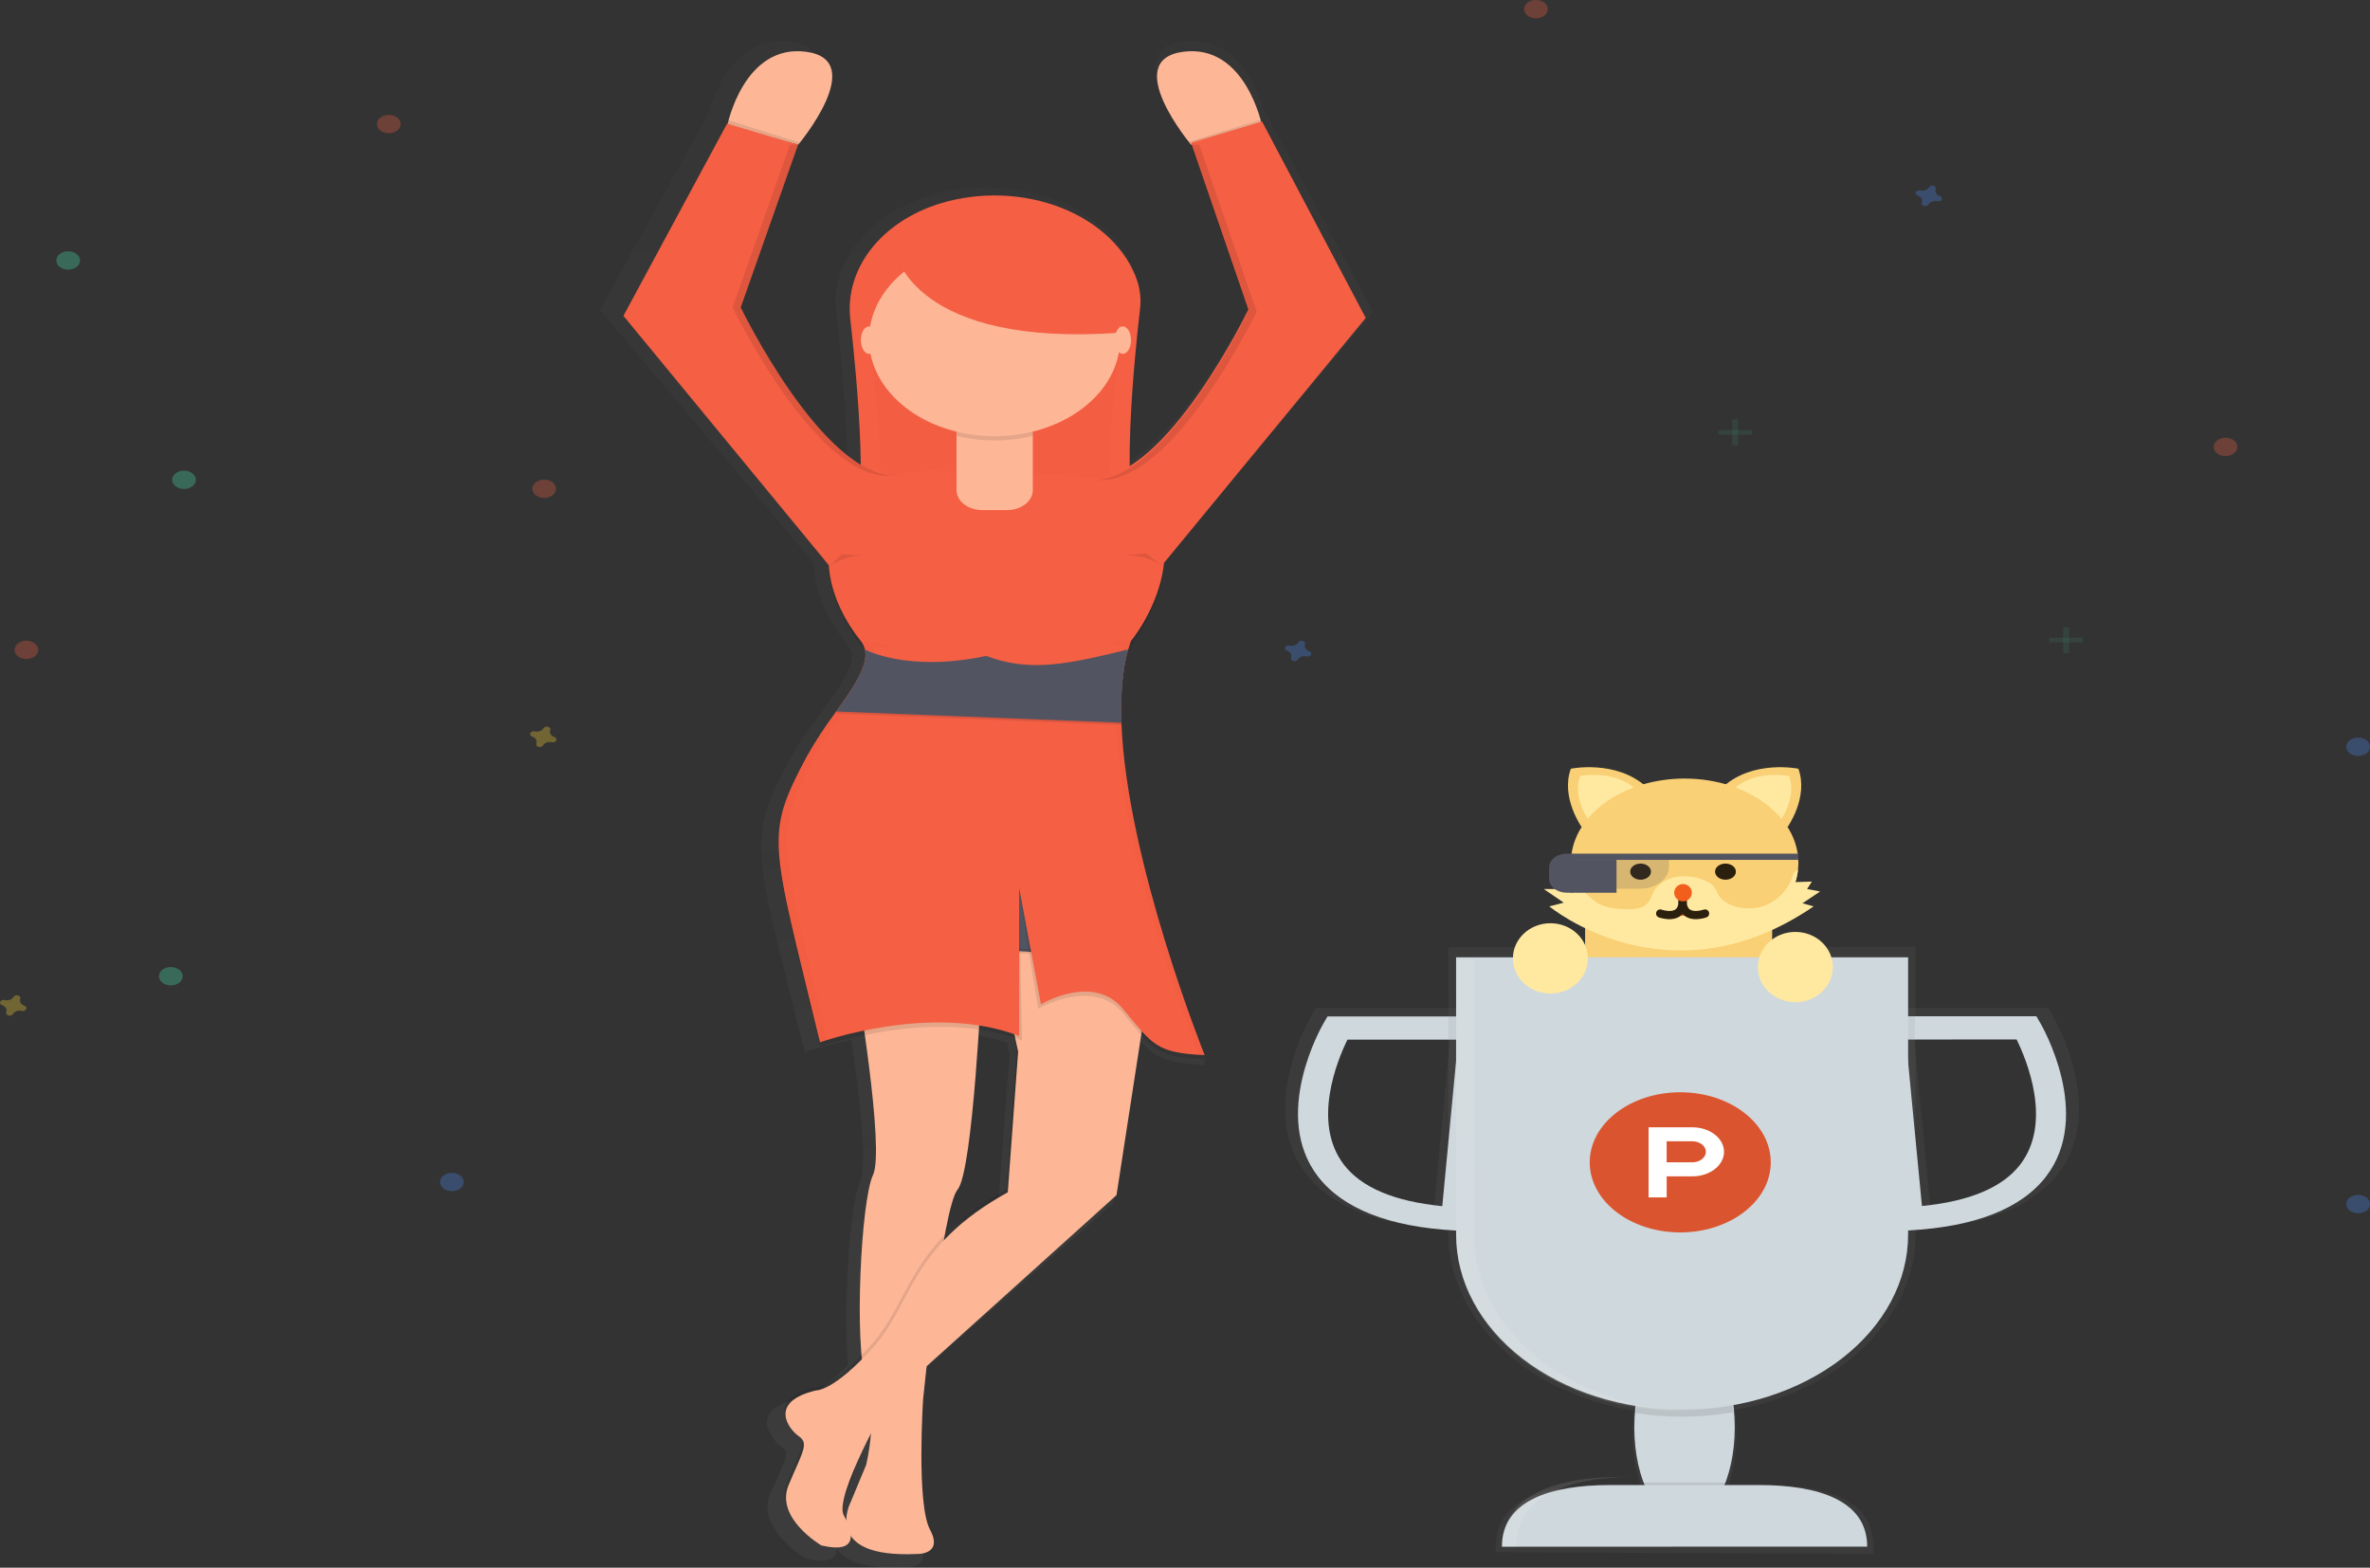 <svg width="576" height="381" viewBox="0 0 576 381" fill="none" xmlns="http://www.w3.org/2000/svg">
<rect x="0" y="0" width="576" height="381" fill="#333333" stroke="none"/>
<g clip-path="url(#clip0_201:485)">
<g opacity="0.7">
<path opacity="0.7" d="M271.944 175.757C271.917 174.98 271.898 174.212 271.889 173.453C271.796 168.494 272.399 163.541 273.685 158.682C273.886 157.984 274.108 157.303 274.379 156.637C278.075 152.132 282.465 144.008 282.854 136.153L333.774 75.83L307.516 27.346L307.149 26.938C305.845 22.331 300.768 8.393 287.48 10.137C273.359 11.99 285.961 28.651 288.95 32.35C289.325 32.817 289.553 33.075 289.553 33.075L289.72 33.032V33.075H289.54L303.951 73.956C302.627 76.587 288.853 103.396 274.004 112.378C273.859 98.343 275.821 80.442 276.619 73.784C276.916 71.433 276.682 69.061 275.925 66.772C271.813 54.595 257.2 45.59 239.771 45.59C235.075 45.589 230.419 46.261 226.039 47.572C218.766 49.758 212.609 53.717 208.496 58.85C204.384 63.983 202.54 70.013 203.242 76.029C204.144 83.846 205.781 99.567 205.899 112.056C190.162 102.805 175.535 73.237 175.535 73.237L190.044 33.075C190.044 33.075 208.007 12.221 192.125 10.137C178.739 8.382 173.684 22.535 172.428 27.04L172.088 27.867L145.824 75.309L197.791 136.835C197.923 143.144 200.565 150.086 205.94 156.642C206.449 157.266 206.795 157.961 206.96 158.688C207.019 158.933 207.061 159.18 207.084 159.429C206.814 163.187 203.464 167.848 199.705 172.965C197.056 176.567 194.219 180.39 192.118 184.267C187.263 193.196 184.981 198.227 185.092 205.744C184.954 214.834 188.56 227.371 195.572 255.677C199.26 254.495 203.058 253.525 206.932 252.778C208.825 265.755 210.927 283.436 209.013 287.372C206.474 292.661 204.851 318.17 206.1 331.781C197.777 340.108 194.15 339.835 194.15 339.835C185.134 341.923 185.606 346.117 187.527 348.898C188.141 350.029 189.058 351.047 190.218 351.883C190.479 352.057 190.712 352.255 190.911 352.474C191.542 354.192 189.878 356.887 187.159 363.212C185.841 366.283 186.694 369.156 188.276 371.54C190.765 375.873 195.905 378.804 195.905 378.804C201.543 380.109 203.388 378.74 203.367 376.421C205.205 379.143 209.734 381.382 219.957 380.931C219.957 380.931 226.954 381.285 223.424 374.906C219.894 368.528 221.677 342.659 221.677 342.659C221.677 342.659 222.009 339.437 222.564 334.557L270.661 292.355L276.903 252.783C280.898 257.154 283.617 258.432 292.959 258.824C292.959 258.824 292.806 258.453 292.529 257.75H292.959C292.959 257.75 273.193 209.819 271.944 175.757ZM235.88 251.436C238.917 251.851 241.887 252.521 244.737 253.433L245.361 256.209L242.739 290.937C236.868 294.018 231.636 297.773 227.225 302.073C228.293 296.457 229.416 292.167 230.471 290.932C233.071 287.893 234.909 265.96 235.853 251.436H235.88ZM203.388 368.184C202.691 369.607 202.324 371.114 202.306 372.635C202.105 372.216 201.876 371.792 201.612 371.373C199.996 368.538 204.685 358.444 208.548 351.105C208.345 353.75 207.926 356.383 207.293 358.987L203.388 368.184Z" fill="url(#paint0_linear_201:485)"/>
</g>
<path d="M306.726 30.556C306.726 30.556 302.745 10.534 287.494 12.591C272.243 14.647 289.484 35.179 289.484 35.179L306.726 30.556Z" fill="#FDB797"/>
<path d="M176.742 30.556C176.742 30.556 180.723 10.534 195.974 12.591C211.225 14.647 193.984 35.179 193.984 35.179L176.742 30.556Z" fill="#FDB797"/>
<path d="M265.592 212.277H232.44V232.299H265.592V212.277Z" fill="#535461"/>
<path d="M277.056 75.255C277.35 72.942 277.135 70.607 276.418 68.35C275.155 64.536 272.857 60.975 269.679 57.902C266.5 54.828 262.513 52.314 257.983 50.526C253.453 48.738 248.482 47.717 243.403 47.53C238.323 47.344 233.251 47.996 228.522 49.445C214.027 53.901 205.295 65.429 206.648 77.456C208.18 91.062 211.898 128.974 205.954 130.654C237.781 121.929 253.697 121.414 277.562 130.654C271.806 124.013 275.835 85.692 277.056 75.255Z" fill="#F55F44"/>
<g opacity="0.1">
<path opacity="0.1" d="M271.82 85.344C272.07 83.514 271.884 81.665 271.272 79.888C267.887 70.417 255.958 63.41 241.72 63.41C237.883 63.404 234.074 63.924 230.471 64.946C218.126 68.468 210.684 77.574 211.835 87.078C213.139 97.816 216.309 127.782 211.218 129.113C238.329 122.219 251.887 121.811 272.25 129.113C267.353 123.868 270.786 93.569 271.82 85.344Z" fill="black"/>
</g>
<path d="M208.014 237.427C208.014 237.427 215.143 279.307 212.175 285.573C209.207 291.838 207.563 327.093 210.497 335.812C213.43 344.532 210.497 356.049 210.497 356.049L206.724 365.118C206.724 365.118 199.594 378.723 222.675 377.676C222.675 377.676 229.389 378.025 226.032 371.77C222.675 365.515 224.354 340.022 224.354 340.022C224.354 340.022 228.966 293.621 232.745 289.084C236.525 284.547 238.62 237.448 238.62 237.448L208.014 237.427Z" fill="#FDB797"/>
<path opacity="0.1" d="M199.227 374.895C199.227 374.895 187.901 368.264 191.258 360.243C194.615 352.221 196.293 350.127 193.776 348.382C191.258 346.637 186.223 340.006 197.937 337.22C197.937 337.22 202.098 337.569 211.808 326.755C221.517 315.941 220.616 302.33 244.536 289.074L247.053 254.882L241.581 230.125L279.761 232.568L270.953 289.788L215.567 339.657C215.567 339.657 202.14 363.035 204.657 367.577C207.175 372.119 208.014 376.984 199.227 374.895Z" fill="black"/>
<path d="M199.622 375.593C199.622 375.593 188.297 368.962 191.653 360.941C195.01 352.919 196.688 350.825 194.171 349.08C191.653 347.335 186.618 340.704 198.332 337.917C198.332 337.917 202.493 338.266 212.203 327.453C221.912 316.639 221.011 303.028 244.931 289.771L247.449 255.58L241.997 230.807L280.177 233.25L271.355 290.459L215.983 340.355C215.983 340.355 202.556 363.732 205.073 368.275C207.591 372.817 208.437 377.682 199.622 375.593Z" fill="#FDB797"/>
<path opacity="0.1" d="M292.778 257.449C280.843 256.912 280.177 254.882 272.888 246.173C265.599 237.464 252.331 245.148 252.331 245.148L247.691 216.916L248.385 252.847C227.169 244.632 199.317 254.388 199.317 254.388C187.353 205.088 185.772 204.352 195.967 185.072C198.113 181.255 200.544 177.539 203.249 173.941C207.452 168.067 211.135 162.784 210.185 158.854C210.028 158.14 209.696 157.457 209.207 156.84C192.888 136.383 202.632 112.082 233.279 115.932C234.84 116.125 235.728 116.286 235.728 116.286H247.664C296.066 114.235 283.471 146.059 274.85 156.84C274.621 157.49 274.407 158.166 274.212 158.854C272.77 163.944 272.305 170.048 272.541 176.69C273.768 210.221 292.778 257.449 292.778 257.449Z" fill="black"/>
<path d="M292.779 256.434C280.843 255.897 280.177 253.868 272.888 245.159C265.599 236.45 252.997 244.085 252.997 244.085L247.691 215.853V251.784C226.476 243.569 199.289 253.325 199.289 253.325C187.353 204.047 185.779 203.316 195.974 184.025C198.12 180.208 200.551 176.492 203.256 172.894C207.459 167.02 211.142 161.737 210.192 157.807C210.035 157.093 209.703 156.41 209.214 155.793C192.895 135.337 202.639 111.035 233.287 114.885C234.847 115.079 235.735 115.24 235.735 115.24H247.671C296.073 113.189 283.478 145.012 274.857 155.793C274.629 156.443 274.414 157.12 274.219 157.807C272.777 162.897 272.312 169.002 272.548 175.643C273.769 209.185 292.779 256.434 292.779 256.434Z" fill="#F55F44"/>
<path d="M232.44 96.774H251.007V119.132C251.007 120.413 250.349 121.643 249.178 122.549C248.008 123.455 246.42 123.964 244.765 123.964H238.717C237.062 123.964 235.474 123.455 234.303 122.549C233.133 121.643 232.475 120.413 232.475 119.132V96.774H232.44Z" fill="#FDB797"/>
<path d="M281.987 137.903L331.922 77.268L306.725 29.53L289.463 34.685L303.39 75.239C303.39 75.239 283.499 116.512 265.592 116.152L281.987 137.903Z" fill="#F55F44"/>
<path opacity="0.1" d="M232.44 105.924C238.48 107.414 244.967 107.414 251.007 105.924V97.806H232.44V105.924Z" fill="black"/>
<path d="M241.72 106.015C258.566 106.015 272.222 95.442 272.222 82.401C272.222 69.359 258.566 58.787 241.72 58.787C224.874 58.787 211.218 69.359 211.218 82.401C211.218 95.442 224.874 106.015 241.72 106.015Z" fill="#FDB797"/>
<g opacity="0.1">
<path opacity="0.1" d="M217.848 62.385C217.848 62.385 222.488 84.974 272.222 81.376L270.232 68.028L254.322 57.236H235.756L217.848 62.385Z" fill="black"/>
</g>
<path d="M217.848 61.87C217.848 61.87 222.488 84.458 272.222 80.861L270.232 67.513L254.315 56.731H235.756L217.848 61.87Z" fill="#F55F44"/>
<path d="M272.888 85.994C273.987 85.994 274.878 84.501 274.878 82.659C274.878 80.818 273.987 79.325 272.888 79.325C271.788 79.325 270.897 80.818 270.897 82.659C270.897 84.501 271.788 85.994 272.888 85.994Z" fill="#FDB797"/>
<path d="M211.218 85.994C212.317 85.994 213.208 84.501 213.208 82.659C213.208 80.818 212.317 79.325 211.218 79.325C210.119 79.325 209.228 80.818 209.228 82.659C209.228 84.501 210.119 85.994 211.218 85.994Z" fill="#FDB797"/>
<path d="M201.453 137.393L151.518 76.758L176.714 30.046L193.956 35.179L180.03 74.707C180.03 74.707 199.92 115.98 217.828 115.621L201.453 137.393Z" fill="#F55F44"/>
<g opacity="0.1">
<path opacity="0.1" d="M270.232 155.81C270.003 156.459 273.103 157.136 272.909 157.823C271.466 162.913 271.001 169.018 271.237 175.66C272.409 208.492 290.656 254.442 291.419 256.354L292.806 256.423C292.806 256.423 273.796 209.174 272.597 175.66C272.361 169.018 272.818 162.913 274.268 157.823C274.462 157.136 274.67 156.465 274.906 155.81H270.232Z" fill="black"/>
</g>
<path opacity="0.1" d="M272.569 176.174L203.249 173.425C207.452 167.551 211.135 162.268 210.185 158.338C210.185 158.338 230.471 169.076 274.212 158.338C272.791 163.428 272.326 169.533 272.569 176.174Z" fill="black"/>
<g opacity="0.1">
<path opacity="0.1" d="M197.971 184.041C200.117 180.224 202.549 176.508 205.254 172.911C209.456 167.037 213.139 161.753 212.189 157.823C212.023 157.104 217.446 156.835 216.496 156.835C214.492 156.835 211.19 155.81 209.214 155.81C208.271 155.81 210.032 157.104 210.192 157.823C211.114 161.753 207.417 167.037 203.256 172.911C200.551 176.508 198.12 180.224 195.974 184.041C185.779 203.333 187.353 204.063 199.289 253.341C199.289 253.341 199.948 253.105 201.134 252.74C189.344 204.063 187.818 203.279 197.971 184.041Z" fill="black"/>
</g>
<path d="M272.569 175.659L203.249 172.916C207.452 167.042 211.135 161.758 210.185 157.828C210.185 157.828 220.477 163.514 239.702 159.407C250.313 163.514 259.912 161.334 274.205 157.828C272.791 162.913 272.326 169.018 272.569 175.659Z" fill="#535461"/>
<path opacity="0.1" d="M201.605 137.586L204.588 134.762L210.885 135.019C209.192 134.916 207.49 135.092 205.891 135.534C204.291 135.976 202.831 136.676 201.605 137.586Z" fill="black"/>
<path opacity="0.1" d="M282.5 137.587L278.519 134.505L273.214 135.042C274.906 134.935 276.608 135.107 278.209 135.545C279.809 135.984 281.272 136.68 282.5 137.587Z" fill="black"/>
<path opacity="0.1" d="M247.691 231.698L250.341 231.784L250.667 231.183L247.691 231.161V231.698Z" fill="black"/>
<path opacity="0.1" d="M176.742 30.041L177.068 29.23L194.393 34.675L193.984 35.18L176.742 30.041Z" fill="black"/>
<path opacity="0.1" d="M306.351 29.128L288.888 34.46L289.463 34.664L306.705 29.531L306.351 29.128Z" fill="black"/>
<path opacity="0.1" d="M180.057 74.702L193.983 35.174H191.993L178.067 74.702C178.067 74.702 197.957 115.975 215.865 115.616H217.855C199.92 115.981 180.057 74.702 180.057 74.702Z" fill="black"/>
<path opacity="0.1" d="M303.39 75.732L289.463 35.179H291.468L305.394 75.732C305.394 75.732 285.503 117.006 267.596 116.646H265.605C283.492 117.006 303.39 75.732 303.39 75.732Z" fill="black"/>
<path d="M409.418 372.232C416.386 372.232 422.034 361.497 422.034 348.253C422.034 335.01 416.386 324.274 409.418 324.274C402.451 324.274 396.803 335.01 396.803 348.253C396.803 361.497 402.451 372.232 409.418 372.232Z" fill="url(#paint1_linear_201:485)"/>
<path d="M455.324 377.671L363.554 377.242V376.044C363.554 363.293 376.898 360.715 393.377 360.71H425.495C441.966 360.71 455.317 363.271 455.317 376.023L455.324 377.671Z" fill="url(#paint2_linear_201:485)"/>
<path d="M355.523 298.996L351.771 298.786C335.161 297.863 323.6 293.315 317.392 285.261C305.533 269.879 318.211 247.677 318.779 246.732L319.778 245.014H360.697L355.523 298.996ZM324.758 250.85C322.226 256.021 315.742 271.709 323.898 282.287C328.323 288.016 336.617 291.506 348.588 292.682L352.569 250.839L324.758 250.85Z" fill="url(#paint3_linear_201:485)"/>
<path d="M462.12 298.964L456.926 244.977H497.845L498.843 246.695C499.391 247.634 512.09 269.831 500.231 285.219C494.03 293.273 482.469 297.831 465.866 298.765L462.12 298.964ZM465.047 250.808L469.077 292.645C481.047 291.463 489.335 287.968 493.76 282.234C501.916 271.651 495.403 255.967 492.865 250.797L465.047 250.808Z" fill="url(#paint4_linear_201:485)"/>
<path d="M408.843 343.813C393.785 343.817 379.341 339.191 368.689 330.951C358.037 322.712 352.049 311.534 352.042 299.877L352 230.168L465.547 230.125L465.588 299.834C465.595 311.491 459.621 322.673 448.98 330.921C438.338 339.168 423.9 343.806 408.843 343.813Z" fill="url(#paint5_linear_201:485)"/>
<path d="M413.365 207.139H402.58C393.004 207.139 385.241 213.148 385.241 220.562V242.012C385.241 249.425 393.004 255.435 402.58 255.435H413.365C422.94 255.435 430.703 249.425 430.703 242.012V220.562C430.703 213.148 422.94 207.139 413.365 207.139Z" fill="#F9D075"/>
<path d="M384.402 201.002C384.402 201.002 379.242 193.759 381.774 186.828C381.774 186.828 392.676 184.567 400.076 191.198L384.402 201.002Z" fill="#F9D075"/>
<path d="M385.99 199.139C385.99 199.139 382.155 193.77 384.035 188.594C384.035 188.594 392.142 186.914 397.649 191.848L385.99 199.139Z" fill="#FFE9A1"/>
<path d="M432.867 199.139C432.867 199.139 436.702 193.77 434.823 188.594C434.823 188.594 426.715 186.914 421.208 191.848L432.867 199.139Z" fill="#FFE9A1"/>
<path d="M434.448 201.002C434.448 201.002 439.608 193.759 437.077 186.828C437.077 186.828 426.174 184.567 418.774 191.198L434.448 201.002Z" fill="#F9D075"/>
<path d="M432.867 199.139C432.867 199.139 436.702 193.77 434.823 188.594C434.823 188.594 426.715 186.914 421.208 191.848L432.867 199.139Z" fill="#FFE9A1"/>
<path d="M437.07 209.722C437.07 210.295 437.038 210.864 436.973 211.429C435.801 221.953 423.913 230.222 409.425 230.222C396.456 230.222 385.568 223.596 382.585 214.651C382.05 213.039 381.78 211.381 381.781 209.716C381.781 198.398 394.161 189.217 409.425 189.217C424.69 189.217 437.07 198.414 437.07 209.722Z" fill="#F9D075"/>
<path d="M385.872 219.531L383.792 216.062H375.192L380.047 219.381L376.544 220.283C376.544 220.283 405.548 244.396 440.787 220.283L438.061 219.531L442.348 216.669L439.192 216.062L440.357 214.253L435.655 214.403L430.231 222.237L412.144 228.422L385.872 219.531Z" fill="#FFE9A1"/>
<path d="M419.357 213.802C420.755 213.802 421.888 212.925 421.888 211.843C421.888 210.76 420.755 209.883 419.357 209.883C417.959 209.883 416.825 210.76 416.825 211.843C416.825 212.925 417.959 213.802 419.357 213.802Z" fill="#2B1F0E"/>
<path d="M398.724 213.802C400.122 213.802 401.255 212.925 401.255 211.843C401.255 210.76 400.122 209.883 398.724 209.883C397.326 209.883 396.192 210.76 396.192 211.843C396.192 212.925 397.326 213.802 398.724 213.802Z" fill="#2B1F0E"/>
<path d="M436.98 211.44C435.808 221.964 423.92 230.233 409.432 230.233C396.463 230.233 385.575 223.607 382.592 214.662C383.979 215.639 385.221 217.057 386.33 217.98C387.136 218.715 388.07 219.36 389.105 219.897C390.804 220.702 392.871 220.89 394.861 220.971C396.657 221.024 398.655 220.939 399.938 219.961C401.221 218.984 401.366 217.561 402.102 216.348C402.667 215.473 403.495 214.717 404.516 214.14C405.537 213.564 406.721 213.185 407.969 213.035C410.489 212.761 413.049 213.247 415.119 214.394C415.68 214.677 416.165 215.042 416.548 215.467C416.948 216.056 417.276 216.673 417.526 217.309C419.128 220.316 424.302 221.524 428.206 220.321C432.111 219.118 434.698 216.085 435.662 212.917C435.842 212.289 436.224 211.505 436.98 211.44Z" fill="#FFE9A1"/>
<path d="M409.037 221.491L407.872 222.393C408.206 222.519 408.572 222.584 408.943 222.584C409.315 222.584 409.681 222.519 410.015 222.393L409.037 221.491Z" fill="#F25F1D"/>
<path d="M437.07 207.472H381.781V208.98H437.07V207.472Z" fill="#535461"/>
<path d="M392.877 208.98H381.781V216.97H392.877V208.98Z" fill="#535461"/>
<path opacity="0.2" d="M392.78 208.906H405.632V210.587C405.632 212.019 404.896 213.393 403.588 214.406C402.28 215.419 400.505 215.988 398.655 215.988H392.787V208.906H392.78Z" fill="#535461"/>
<path d="M380.83 207.472H382.141V216.965H380.803C380.237 216.965 379.677 216.879 379.155 216.711C378.632 216.544 378.157 216.298 377.757 215.988C377.357 215.679 377.04 215.311 376.824 214.907C376.607 214.502 376.496 214.069 376.496 213.631V210.801C376.496 210.363 376.607 209.93 376.824 209.525C377.04 209.121 377.357 208.753 377.757 208.443C378.157 208.134 378.632 207.888 379.155 207.721C379.677 207.553 380.237 207.467 380.803 207.467L380.83 207.472Z" fill="#535461"/>
<path d="M403.489 222.017C403.489 222.017 408.94 223.977 408.94 219.005" stroke="#2B1F0E" stroke-width="2" stroke-miterlimit="10" stroke-linecap="round"/>
<path d="M414.391 222.017C414.391 222.017 408.94 223.977 408.94 219.005" stroke="#2B1F0E" stroke-width="2" stroke-miterlimit="10" stroke-linecap="round"/>
<path d="M409.037 219.075C410.22 219.075 411.18 218.13 411.18 216.965C411.18 215.799 410.22 214.854 409.037 214.854C407.853 214.854 406.894 215.799 406.894 216.965C406.894 218.13 407.853 219.075 409.037 219.075Z" fill="#F25F1D"/>
<path d="M409.404 370.1C416.146 370.1 421.611 359.715 421.611 346.905C421.611 334.095 416.146 323.71 409.404 323.71C402.663 323.71 397.198 334.095 397.198 346.905C397.198 359.715 402.663 370.1 409.404 370.1Z" fill="#CFD8DC"/>
<path d="M357.264 299.259L353.637 299.055C337.574 298.164 326.38 293.761 320.347 285.97C308.875 271.087 321.137 249.61 321.664 248.703L322.628 247.038H362.195L357.264 299.259ZM327.476 252.676C325.028 257.675 318.745 272.853 326.644 283.087C330.923 288.628 338.947 292.005 350.53 293.144L354.379 252.676H327.476Z" fill="#CFD8DC"/>
<path d="M460.38 299.222L455.352 246.995H494.918L495.889 248.66C496.416 249.567 508.706 271.039 497.276 285.927C491.284 293.718 480.097 298.126 464.035 299.034L460.38 299.222ZM463.209 252.638L467.107 293.111C478.682 291.968 486.707 288.585 490.979 283.039C498.871 272.8 492.567 257.632 490.112 252.627L463.209 252.638Z" fill="#CFD8DC"/>
<g opacity="0.1">
<path opacity="0.1" d="M322.254 287.254C310.783 272.37 323.045 250.893 323.572 249.986L324.536 248.321H352.104L352.222 247.113H322.656L321.692 248.778C321.165 249.685 308.903 271.167 320.374 286.046C322.319 288.572 324.868 290.788 327.885 292.574C325.675 291.029 323.777 289.235 322.254 287.254Z" fill="white"/>
</g>
<path opacity="0.05" d="M463.716 246.995L465.463 247.06L465.311 252.568L463.723 252.638L463.716 246.995Z" fill="black"/>
<path opacity="0.05" d="M353.9 247.032H352.014V252.675H353.9V247.032Z" fill="black"/>
<path opacity="0.1" d="M409.37 325.407C403.572 325.407 398.724 333.096 397.482 343.399C401.212 344.004 405.012 344.308 408.822 344.307C413.004 344.315 417.173 343.955 421.25 343.233C419.988 332.999 415.154 325.402 409.37 325.407Z" fill="black"/>
<path d="M353.886 232.653H463.743V300.085C463.743 305.67 462.323 311.199 459.562 316.359C456.802 321.518 452.756 326.206 447.655 330.155C442.555 334.103 436.499 337.236 429.835 339.373C423.171 341.51 416.028 342.61 408.815 342.61C394.247 342.61 380.276 338.129 369.975 330.155C359.674 322.18 353.886 311.364 353.886 300.085V232.653Z" fill="#CFD8DC"/>
<path opacity="0.1" d="M358.304 300.489L358.27 233.057H353.886L353.921 300.489C353.928 311.766 359.722 322.579 370.027 330.55C380.331 338.52 394.304 342.996 408.87 342.991C409.606 342.991 410.334 342.991 411.062 342.954C396.886 342.521 383.477 337.858 373.642 329.943C363.808 322.027 358.311 311.472 358.304 300.489Z" fill="white"/>
<path opacity="0.1" d="M419.849 360.328H398.967C401.11 367.024 404.986 371.496 409.411 371.491C413.836 371.485 417.692 367.04 419.849 360.328Z" fill="black"/>
<path d="M453.805 375.883L365.032 375.91C365.032 364.673 376.822 360.925 391.303 360.925H427.506C442.022 360.925 453.798 364.683 453.798 375.894L453.805 375.883Z" fill="#CFD8DC"/>
<path opacity="0.1" d="M397.316 358.938H393.848C377.897 358.938 365.004 363.577 365.011 375.915H368.478C368.451 363.577 381.378 358.943 397.316 358.938Z" fill="white"/>
<path d="M408.364 299.522C420.514 299.522 430.363 291.897 430.363 282.491C430.363 273.085 420.514 265.46 408.364 265.46C396.214 265.46 386.365 273.085 386.365 282.491C386.365 291.897 396.214 299.522 408.364 299.522Z" fill="#DA552F"/>
<path d="M411.298 273.976H400.666V291.007H405.063V285.895H411.305C413.346 285.895 415.305 285.267 416.748 284.15C418.192 283.032 419.003 281.516 419.003 279.935C419.003 278.355 418.192 276.839 416.748 275.721C415.305 274.604 413.346 273.976 411.305 273.976H411.298ZM411.298 282.491H405.056V277.374H411.298C412.173 277.374 413.013 277.644 413.632 278.123C414.251 278.602 414.599 279.252 414.599 279.93C414.599 280.608 414.251 281.258 413.632 281.737C413.013 282.217 412.173 282.486 411.298 282.486V282.491Z" fill="white"/>
<path d="M436.342 243.575C441.375 243.575 445.455 239.751 445.455 235.033C445.455 230.315 441.375 226.49 436.342 226.49C431.309 226.49 427.229 230.315 427.229 235.033C427.229 239.751 431.309 243.575 436.342 243.575Z" fill="#FFE9A1"/>
<path d="M376.808 241.465C381.841 241.465 385.921 237.64 385.921 232.922C385.921 228.204 381.841 224.38 376.808 224.38C371.775 224.38 367.695 228.204 367.695 232.922C367.695 237.64 371.775 241.465 376.808 241.465Z" fill="#FFE9A1"/>
<g opacity="0.3">
<path opacity="0.3" d="M422.422 101.919H420.98V108.244H422.422V101.919Z" fill="#47E6B1"/>
<path opacity="0.3" d="M425.786 105.64V104.523H417.616V105.64H425.786Z" fill="#47E6B1"/>
</g>
<g opacity="0.3">
<path opacity="0.3" d="M502.873 152.39H501.431V158.715H502.873V152.39Z" fill="#47E6B1"/>
<path opacity="0.3" d="M506.237 156.111V154.994H498.067V156.111H506.237Z" fill="#47E6B1"/>
</g>
<path opacity="0.3" d="M471.449 47.652C471.051 47.517 470.731 47.275 470.55 46.97C470.368 46.665 470.338 46.319 470.464 45.998C470.485 45.949 470.499 45.899 470.505 45.848C470.515 45.702 470.464 45.557 470.36 45.434C470.257 45.312 470.105 45.219 469.928 45.168C469.751 45.117 469.557 45.111 469.375 45.151C469.193 45.191 469.033 45.276 468.917 45.391C468.878 45.433 468.846 45.478 468.82 45.526C468.647 45.833 468.333 46.081 467.94 46.221C467.546 46.362 467.099 46.386 466.684 46.288C466.621 46.271 466.556 46.261 466.49 46.256C466.301 46.248 466.114 46.288 465.956 46.368C465.798 46.448 465.678 46.566 465.612 46.703C465.546 46.84 465.539 46.99 465.59 47.131C465.642 47.271 465.751 47.396 465.9 47.485C465.954 47.516 466.012 47.541 466.074 47.56C466.471 47.695 466.791 47.937 466.973 48.242C467.154 48.547 467.185 48.893 467.059 49.214C467.037 49.263 467.023 49.313 467.017 49.364C467.007 49.511 467.058 49.655 467.162 49.778C467.266 49.9 467.417 49.993 467.595 50.044C467.772 50.095 467.965 50.101 468.147 50.061C468.329 50.02 468.489 49.937 468.605 49.821C468.644 49.779 468.677 49.734 468.702 49.687C468.876 49.379 469.189 49.131 469.583 48.991C469.977 48.85 470.423 48.826 470.838 48.924C470.901 48.941 470.966 48.952 471.033 48.956C471.221 48.964 471.408 48.925 471.566 48.844C471.724 48.764 471.845 48.646 471.91 48.509C471.976 48.372 471.984 48.222 471.932 48.081C471.88 47.941 471.771 47.816 471.622 47.727C471.568 47.697 471.51 47.671 471.449 47.652Z" fill="#4D8AF0"/>
<path opacity="0.3" d="M318.176 158.258C317.778 158.124 317.459 157.881 317.277 157.576C317.095 157.272 317.065 156.926 317.191 156.604C317.213 156.556 317.227 156.505 317.233 156.454C317.242 156.308 317.192 156.163 317.088 156.041C316.984 155.919 316.832 155.825 316.655 155.774C316.478 155.723 316.284 155.718 316.103 155.758C315.921 155.798 315.76 155.882 315.645 155.998C315.605 156.039 315.573 156.084 315.547 156.132C315.374 156.44 315.061 156.687 314.667 156.828C314.273 156.968 313.826 156.992 313.411 156.894C313.348 156.878 313.283 156.867 313.217 156.862C313.028 156.855 312.841 156.894 312.683 156.974C312.526 157.055 312.405 157.172 312.339 157.309C312.273 157.447 312.266 157.596 312.318 157.737C312.37 157.878 312.478 158.002 312.628 158.092C312.681 158.122 312.74 158.147 312.801 158.167C313.198 158.301 313.518 158.544 313.7 158.849C313.882 159.153 313.912 159.499 313.786 159.821C313.764 159.869 313.75 159.92 313.744 159.971C313.734 160.117 313.785 160.262 313.889 160.384C313.993 160.506 314.145 160.6 314.322 160.651C314.499 160.701 314.693 160.707 314.874 160.667C315.056 160.627 315.217 160.543 315.332 160.427C315.371 160.386 315.404 160.341 315.43 160.293C315.603 159.985 315.916 159.738 316.31 159.597C316.704 159.456 317.151 159.433 317.566 159.531C317.629 159.547 317.694 159.558 317.76 159.563C317.949 159.57 318.136 159.531 318.293 159.451C318.451 159.37 318.572 159.253 318.638 159.116C318.704 158.978 318.711 158.829 318.659 158.688C318.607 158.547 318.499 158.423 318.349 158.333C318.296 158.303 318.237 158.278 318.176 158.258Z" fill="#4D8AF0"/>
<path opacity="0.3" d="M134.727 179.118C134.33 178.983 134.01 178.741 133.828 178.436C133.647 178.131 133.616 177.785 133.743 177.464C133.764 177.415 133.778 177.365 133.784 177.313C133.794 177.167 133.743 177.023 133.639 176.9C133.535 176.778 133.384 176.685 133.207 176.634C133.029 176.583 132.836 176.577 132.654 176.617C132.472 176.657 132.312 176.741 132.196 176.857C132.157 176.899 132.124 176.944 132.099 176.991C131.926 177.299 131.612 177.547 131.218 177.687C130.825 177.828 130.378 177.851 129.963 177.754C129.9 177.737 129.835 177.726 129.769 177.721C129.58 177.714 129.393 177.753 129.235 177.834C129.077 177.914 128.956 178.032 128.891 178.169C128.825 178.306 128.817 178.456 128.869 178.596C128.921 178.737 129.03 178.861 129.179 178.951C129.233 178.981 129.291 179.007 129.352 179.026C129.75 179.16 130.07 179.403 130.252 179.708C130.433 180.013 130.464 180.359 130.337 180.68C130.316 180.729 130.302 180.779 130.296 180.83C130.286 180.976 130.337 181.121 130.441 181.243C130.545 181.366 130.696 181.459 130.873 181.51C131.051 181.561 131.244 181.567 131.426 181.527C131.608 181.486 131.768 181.402 131.884 181.287C131.923 181.245 131.956 181.2 131.981 181.152C132.154 180.845 132.468 180.597 132.862 180.456C133.255 180.316 133.702 180.292 134.117 180.39C134.18 180.407 134.245 180.417 134.311 180.422C134.5 180.43 134.687 180.39 134.845 180.31C135.003 180.23 135.123 180.112 135.189 179.975C135.255 179.838 135.263 179.688 135.211 179.547C135.159 179.407 135.05 179.282 134.901 179.193C134.847 179.162 134.789 179.137 134.727 179.118Z" fill="#FDD835"/>
<path opacity="0.3" d="M5.909 244.412C5.512 244.278 5.192 244.036 5.01 243.731C4.828 243.426 4.798 243.08 4.924 242.759C4.946 242.71 4.96 242.66 4.966 242.608C4.976 242.462 4.925 242.317 4.821 242.195C4.717 242.073 4.565 241.98 4.388 241.929C4.211 241.878 4.017 241.872 3.836 241.912C3.654 241.952 3.493 242.036 3.378 242.152C3.339 242.194 3.306 242.239 3.281 242.286C3.107 242.594 2.794 242.842 2.4 242.982C2.006 243.123 1.559 243.146 1.144 243.049C1.082 243.032 1.016 243.021 0.95 243.016C0.761 243.009 0.575 243.048 0.417 243.129C0.259 243.209 0.138 243.326 0.072 243.464C0.007 243.601 -0.001 243.751 0.051 243.891C0.103 244.032 0.211 244.156 0.361 244.246C0.415 244.276 0.473 244.301 0.534 244.321C0.932 244.455 1.252 244.698 1.433 245.003C1.615 245.308 1.645 245.654 1.519 245.975C1.498 246.024 1.484 246.074 1.477 246.125C1.468 246.271 1.518 246.416 1.622 246.538C1.726 246.661 1.878 246.754 2.055 246.805C2.232 246.856 2.426 246.862 2.608 246.821C2.789 246.781 2.95 246.697 3.066 246.582C3.105 246.54 3.137 246.495 3.163 246.447C3.336 246.14 3.649 245.892 4.043 245.751C4.437 245.611 4.884 245.587 5.299 245.685C5.362 245.702 5.427 245.712 5.493 245.717C5.682 245.725 5.869 245.685 6.027 245.605C6.184 245.525 6.305 245.407 6.371 245.27C6.437 245.133 6.444 244.983 6.392 244.842C6.34 244.701 6.232 244.577 6.082 244.488C6.029 244.457 5.97 244.432 5.909 244.412Z" fill="#FDD835"/>
<path opacity="0.3" d="M132.258 121.028C133.852 121.028 135.144 120.028 135.144 118.794C135.144 117.561 133.852 116.561 132.258 116.561C130.665 116.561 129.373 117.561 129.373 118.794C129.373 120.028 130.665 121.028 132.258 121.028Z" fill="#F55F44"/>
<path opacity="0.3" d="M373.299 4.467C374.892 4.467 376.184 3.467 376.184 2.234C376.184 1 374.892 0 373.299 0C371.705 0 370.414 1 370.414 2.234C370.414 3.467 371.705 4.467 373.299 4.467Z" fill="#F55F44"/>
<path opacity="0.3" d="M94.495 32.387C96.088 32.387 97.38 31.387 97.38 30.154C97.38 28.92 96.088 27.92 94.495 27.92C92.902 27.92 91.61 28.92 91.61 30.154C91.61 31.387 92.902 32.387 94.495 32.387Z" fill="#F55F44"/>
<path opacity="0.3" d="M6.415 160.175C8.009 160.175 9.3 159.175 9.3 157.942C9.3 156.708 8.009 155.708 6.415 155.708C4.822 155.708 3.53 156.708 3.53 157.942C3.53 159.175 4.822 160.175 6.415 160.175Z" fill="#F55F44"/>
<path opacity="0.3" d="M540.893 110.847C542.486 110.847 543.778 109.847 543.778 108.613C543.778 107.38 542.486 106.38 540.893 106.38C539.3 106.38 538.008 107.38 538.008 108.613C538.008 109.847 539.3 110.847 540.893 110.847Z" fill="#F55F44"/>
<path opacity="0.3" d="M573.115 183.73C574.708 183.73 576 182.73 576 181.496C576 180.263 574.708 179.263 573.115 179.263C571.521 179.263 570.23 180.263 570.23 181.496C570.23 182.73 571.521 183.73 573.115 183.73Z" fill="#4D8AF0"/>
<path opacity="0.3" d="M573.115 294.872C574.708 294.872 576 293.872 576 292.639C576 291.405 574.708 290.405 573.115 290.405C571.521 290.405 570.23 291.405 570.23 292.639C570.23 293.872 571.521 294.872 573.115 294.872Z" fill="#4D8AF0"/>
<path opacity="0.3" d="M109.829 289.503C111.423 289.503 112.714 288.503 112.714 287.27C112.714 286.036 111.423 285.036 109.829 285.036C108.236 285.036 106.944 286.036 106.944 287.27C106.944 288.503 108.236 289.503 109.829 289.503Z" fill="#4D8AF0"/>
<path opacity="0.3" d="M41.522 239.495C43.116 239.495 44.407 238.495 44.407 237.261C44.407 236.027 43.116 235.027 41.522 235.027C39.929 235.027 38.637 236.027 38.637 237.261C38.637 238.495 39.929 239.495 41.522 239.495Z" fill="#47E6B1"/>
<path opacity="0.3" d="M44.72 118.842C46.313 118.842 47.605 117.842 47.605 116.609C47.605 115.375 46.313 114.375 44.72 114.375C43.126 114.375 41.834 115.375 41.834 116.609C41.834 117.842 43.126 118.842 44.72 118.842Z" fill="#47E6B1"/>
<path opacity="0.3" d="M16.569 65.537C18.162 65.537 19.454 64.537 19.454 63.303C19.454 62.069 18.162 61.069 16.569 61.069C14.975 61.069 13.684 62.069 13.684 63.303C13.684 64.537 14.975 65.537 16.569 65.537Z" fill="#47E6B1"/>
</g>
<defs>
<linearGradient id="paint0_linear_201:485" x1="239.799" y1="381" x2="239.799" y2="9.987" gradientUnits="userSpaceOnUse">
<stop stop-color="#808080" stop-opacity="0.25"/>
<stop offset="0.54" stop-color="#808080" stop-opacity="0.12"/>
<stop offset="1" stop-color="#808080" stop-opacity="0.1"/>
</linearGradient>
<linearGradient id="paint1_linear_201:485" x1="19848.9" y1="37688.1" x2="19847.8" y2="33405" gradientUnits="userSpaceOnUse">
<stop stop-color="#808080" stop-opacity="0.25"/>
<stop offset="0.54" stop-color="#808080" stop-opacity="0.12"/>
<stop offset="1" stop-color="#808080" stop-opacity="0.1"/>
</linearGradient>
<linearGradient id="paint2_linear_201:485" x1="71526.5" y1="13747" x2="71526.3" y2="13210" gradientUnits="userSpaceOnUse">
<stop stop-color="#808080" stop-opacity="0.25"/>
<stop offset="0.54" stop-color="#808080" stop-opacity="0.12"/>
<stop offset="1" stop-color="#808080" stop-opacity="0.1"/>
</linearGradient>
<linearGradient id="paint3_linear_201:485" x1="32739.4" y1="34987.6" x2="32737.9" y2="29559.7" gradientUnits="userSpaceOnUse">
<stop stop-color="#808080" stop-opacity="0.25"/>
<stop offset="0.54" stop-color="#808080" stop-opacity="0.12"/>
<stop offset="1" stop-color="#808080" stop-opacity="0.1"/>
</linearGradient>
<linearGradient id="paint4_linear_201:485" x1="42961.5" y1="34988.3" x2="42960" y2="29559.8" gradientUnits="userSpaceOnUse">
<stop stop-color="#808080" stop-opacity="0.25"/>
<stop offset="0.54" stop-color="#808080" stop-opacity="0.12"/>
<stop offset="1" stop-color="#808080" stop-opacity="0.1"/>
</linearGradient>
<linearGradient id="paint5_linear_201:485" x1="88368.7" y1="82886.2" x2="88362.2" y2="58818.5" gradientUnits="userSpaceOnUse">
<stop stop-color="#808080" stop-opacity="0.25"/>
<stop offset="0.54" stop-color="#808080" stop-opacity="0.12"/>
<stop offset="1" stop-color="#808080" stop-opacity="0.1"/>
</linearGradient>
<clipPath id="clip0_201:485">
<rect width="576" height="381" fill="white"/>
</clipPath>
</defs>
</svg>
